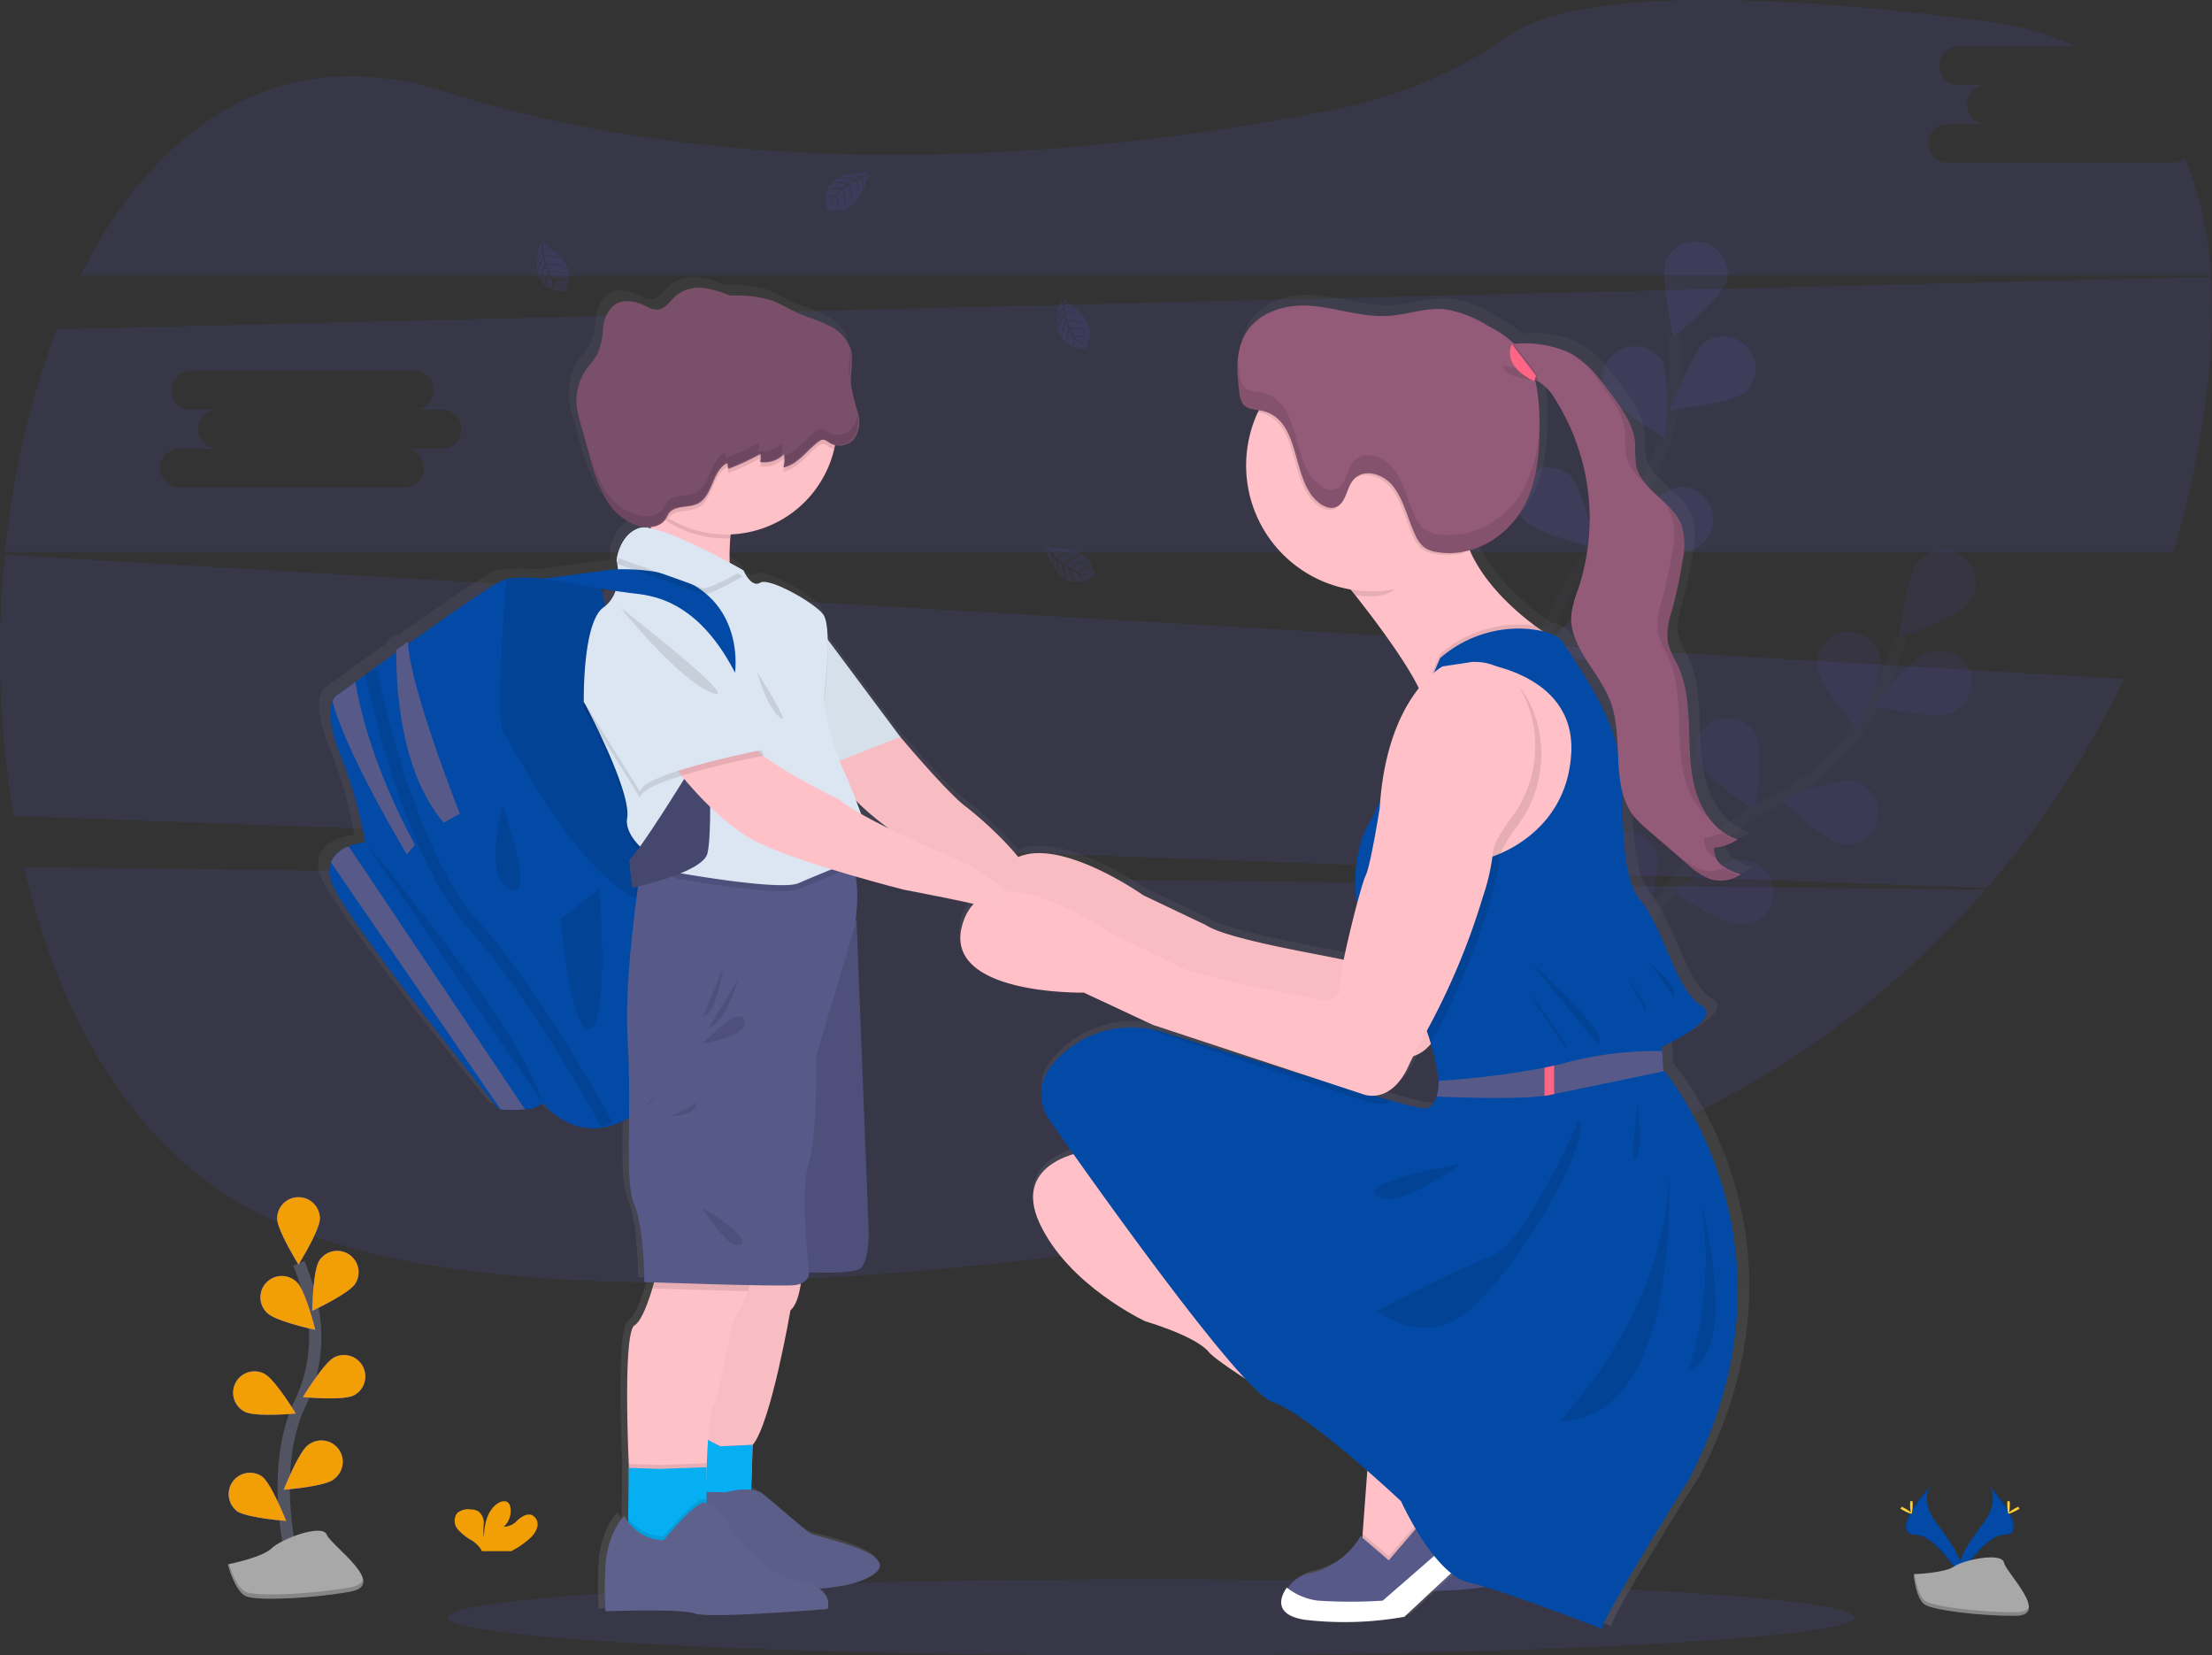 <svg id="Group_1270" data-name="Group 1270" xmlns="http://www.w3.org/2000/svg" xmlns:xlink="http://www.w3.org/1999/xlink" width="361.229" height="270.269" viewBox="0 0 361.229 270.269">
  <rect x="0" y="0" width="361.229" height="270.269" fill="#333333" stroke="none"/>
  <defs>
    <linearGradient id="linear-gradient" x1="0.5" y1="1" x2="0.5" gradientUnits="objectBoundingBox">
      <stop offset="0" stop-color="gray" stop-opacity="0.251"/>
      <stop offset="0.54" stop-color="gray" stop-opacity="0.122"/>
      <stop offset="1" stop-color="gray" stop-opacity="0.102"/>
    </linearGradient>
  </defs>
  <ellipse id="Ellipse_17" data-name="Ellipse 17" cx="114.854" cy="6.216" rx="114.854" ry="6.216" transform="translate(73.059 257.836)" fill="#6c63ff" opacity="0.1"/>
  <path id="Path_1181" data-name="Path 1181" d="M677.588,651.971l-.988,1.449-6.108,9.088-5.186,1.564-3.869-3.786.188-2.5.965-12.976s-23.937-14.082-26.077-16.716-10.372-5.021-10.372-5.021-12.594-5.844-17.286-16.051,7.82-11.771,7.82-11.771l47,44.95Z" transform="translate(-424.617 -412.29)" fill="#ffc1c7"/>
  <path id="Path_1182" data-name="Path 1182" d="M766.334,774.452l-14.9,13.911a55.823,55.823,0,0,1-16.216.494c-4.893-.738-3.951-3.421-2.664-5.268l.023-.033a5.413,5.413,0,0,1,3.174-2.088,12.827,12.827,0,0,0,8.521-6.114l4.609,3.951,7.984-9.3,5.9,2.772Z" transform="translate(-507.602 -529.503)" fill="#575988"/>
  <line id="Line_33" data-name="Line 33" y1="12.95" x2="14.876" transform="translate(240.294 243.437)" fill="#fff"/>
  <path id="Path_1183" data-name="Path 1183" d="M679.787,655.58l-3.507-1.646.329-.5.988-1.449-13.921-11.771-47-44.944s-12.511,1.557-7.82,11.764,17.286,16.051,17.286,16.051,8.231,2.387,10.372,5.021,26.094,16.71,26.094,16.71l-.965,12.976-.046.619-.306-.26a12.828,12.828,0,0,1-8.521,6.114,5.413,5.413,0,0,0-3.174,2.088l-.023.033c-1.317,1.844-2.229,4.527,2.664,5.268a55.834,55.834,0,0,0,16.216-.494l14.9-13.911Z" transform="translate(-424.617 -412.304)" opacity="0.1"/>
  <path id="Path_1184" data-name="Path 1184" d="M63.3,469.55c5.716,24.431,17.816,45.549,36.936,55.793,39.745,21.277,129.371,10.3,196.26-2.3a153.159,153.159,0,0,0,87.1-49.794Z" transform="translate(-59.395 -327.978)" fill="#6c63ff" opacity="0.1"/>
  <path id="Path_1185" data-name="Path 1185" d="M432.894,66.151h-36.7a3.174,3.174,0,0,1,0-6.345h6.345a3.171,3.171,0,0,1,0-6.341h-4.53a3.174,3.174,0,0,1,0-6.345h19.156A50.685,50.685,0,0,0,402.217,43c-52.233-6.707-70.882-2.272-77.461,2.3a73.149,73.149,0,0,1-26.848,11.768c-32.228,6.648-92.5,14.645-147.125-2.562-27.15-8.561-47.327,5.9-59.424,30.055H439.265a56.685,56.685,0,0,0-4.31-19.176A3.164,3.164,0,0,1,432.894,66.151Z" transform="translate(-78.216 -39.575)" fill="#6c63ff" opacity="0.1"/>
  <path id="Path_1186" data-name="Path 1186" d="M52.23,314.67A161.721,161.721,0,0,0,53.653,357.3L375.889,369.08a151.317,151.317,0,0,0,22.389-34.144Zm127.449,30.4h-6.345a3.174,3.174,0,1,1,0,6.345h-36.7a3.174,3.174,0,0,1,0-6.345h6.345a3.171,3.171,0,0,1,0-6.341h-4.531a3.174,3.174,0,0,1,0-6.345h36.7a3.174,3.174,0,0,1,0,6.345h4.531a3.171,3.171,0,1,1,0,6.341Z" transform="translate(-51.44 -224.093)" fill="#6c63ff" opacity="0.1"/>
  <path id="Path_1187" data-name="Path 1187" d="M414.223,176.86l-351.8,8.561A140.3,140.3,0,0,0,54,221.747H408.059a150.512,150.512,0,0,0,5.113-23.157A109.723,109.723,0,0,0,414.223,176.86Zm-288.8,28.033h-6.345a3.174,3.174,0,1,1,0,6.345h-36.7a3.174,3.174,0,0,1,0-6.345H88.72a3.171,3.171,0,1,1,0-6.341H84.189a3.174,3.174,0,0,1,0-6.345h36.7a3.174,3.174,0,0,1,0,6.345h4.531a3.171,3.171,0,0,1,0,6.341Z" transform="translate(-53.157 -131.658)" fill="#6c63ff" opacity="0.1"/>
  <g id="Group_1266" data-name="Group 1266" transform="translate(260.303 89.78)" opacity="0.1">
    <path id="Path_1188" data-name="Path 1188" d="M848.76,413.912s9.285-22.883,26.623-31.371a37.4,37.4,0,0,0,16.98-16.489,62.937,62.937,0,0,0,4.257-10.691" transform="translate(-846.54 -341.165)" fill="none" stroke="#535461" stroke-miterlimit="10" stroke-width="2"/>
    <path id="Path_1189" data-name="Path 1189" d="M1004.472,321.03c-1.808,2.272-11.162,5.6-11.162,5.6s1.126-9.861,2.933-12.133a5.268,5.268,0,1,1,8.232,6.546Z" transform="translate(-943.496 -312.249)" fill="#6c63ff"/>
    <path id="Path_1190" data-name="Path 1190" d="M992.187,372.465c-2.753.925-12.406-1.376-12.406-1.376s6.305-7.665,9.057-8.59a5.268,5.268,0,1,1,3.349,9.966Z" transform="translate(-934.421 -345.689)" fill="#6c63ff"/>
    <path id="Path_1191" data-name="Path 1191" d="M944.2,437.067c-2.842-.593-10.016-7.451-10.016-7.451s9.315-3.434,12.156-2.845a5.268,5.268,0,0,1-2.14,10.3Z" transform="translate(-903.835 -389.018)" fill="#6c63ff"/>
    <path id="Path_1192" data-name="Path 1192" d="M890.922,476.641c-2.9-.1-11.132-5.65-11.132-5.65s8.6-4.959,11.5-4.857a5.268,5.268,0,1,1-.369,10.507Z" transform="translate(-867.353 -415.465)" fill="#6c63ff"/>
    <path id="Path_1193" data-name="Path 1193" d="M952.459,358.464c.369,2.881,6.658,10.559,6.658,10.559s4.142-9.022,3.77-11.9a5.268,5.268,0,0,0-10.428,1.34Z" transform="translate(-916.089 -339.495)" fill="#6c63ff"/>
    <path id="Path_1194" data-name="Path 1194" d="M892.71,402.683c1.215,2.634,9.516,8.083,9.516,8.083s1.248-9.845.033-12.482a5.268,5.268,0,0,0-9.549,4.4Z" transform="translate(-875.785 -368.11)" fill="#6c63ff"/>
    <path id="Path_1195" data-name="Path 1195" d="M842.124,458.321c.754,2.805,8.011,9.575,8.011,9.575s2.9-9.492,2.147-12.3a5.268,5.268,0,0,0-10.158,2.723Z" transform="translate(-842.018 -405.989)" fill="#6c63ff"/>
    <path id="Path_1196" data-name="Path 1196" d="M1004.472,321.03c-1.808,2.272-11.162,5.6-11.162,5.6s1.126-9.861,2.933-12.133a5.268,5.268,0,1,1,8.232,6.546Z" transform="translate(-943.496 -312.249)" opacity="0.25"/>
    <path id="Path_1197" data-name="Path 1197" d="M992.187,372.465c-2.753.925-12.406-1.376-12.406-1.376s6.305-7.665,9.057-8.59a5.268,5.268,0,1,1,3.349,9.966Z" transform="translate(-934.421 -345.689)" opacity="0.25"/>
    <path id="Path_1198" data-name="Path 1198" d="M944.2,437.067c-2.842-.593-10.016-7.451-10.016-7.451s9.315-3.434,12.156-2.845a5.268,5.268,0,0,1-2.14,10.3Z" transform="translate(-903.835 -389.018)" opacity="0.25"/>
    <path id="Path_1199" data-name="Path 1199" d="M890.922,476.641c-2.9-.1-11.132-5.65-11.132-5.65s8.6-4.959,11.5-4.857a5.268,5.268,0,1,1-.369,10.507Z" transform="translate(-867.353 -415.465)" opacity="0.25"/>
    <path id="Path_1200" data-name="Path 1200" d="M952.459,358.464c.369,2.881,6.658,10.559,6.658,10.559s4.142-9.022,3.77-11.9a5.268,5.268,0,0,0-10.428,1.34Z" transform="translate(-916.089 -339.495)" opacity="0.25"/>
    <path id="Path_1201" data-name="Path 1201" d="M892.71,402.683c1.215,2.634,9.516,8.083,9.516,8.083s1.248-9.845.033-12.482a5.268,5.268,0,0,0-9.549,4.4Z" transform="translate(-875.785 -368.11)" opacity="0.25"/>
    <path id="Path_1202" data-name="Path 1202" d="M842.124,458.321c.754,2.805,8.011,9.575,8.011,9.575s2.9-9.492,2.147-12.3a5.268,5.268,0,0,0-10.158,2.723Z" transform="translate(-842.018 -405.989)" opacity="0.25"/>
  </g>
  <g id="Group_1267" data-name="Group 1267" transform="translate(238.259 39.405)" opacity="0.1">
    <path id="Path_1203" data-name="Path 1203" d="M803.86,277.119s1.172-24.668,14.715-38.427a37.415,37.415,0,0,0,10.552-21.184A62.971,62.971,0,0,0,829.588,206" transform="translate(-794.38 -190.608)" fill="none" stroke="#535461" stroke-miterlimit="10" stroke-width="2"/>
    <path id="Path_1204" data-name="Path 1204" d="M887.071,165.92c-.951,2.746-8.676,8.976-8.676,8.976s-2.206-9.677-1.258-12.42a5.268,5.268,0,0,1,9.933,3.444Z" transform="translate(-843.372 -159.253)" fill="#6c63ff"/>
    <path id="Path_1205" data-name="Path 1205" d="M891.943,215.547c-2.305,1.785-12.163,2.818-12.163,2.818s3.408-9.325,5.7-11.109a5.268,5.268,0,0,1,6.467,8.291Z" transform="translate(-845.303 -190.838)" fill="#6c63ff"/>
    <path id="Path_1206" data-name="Path 1206" d="M863.992,291.526c-2.878.385-11.922-3.707-11.922-3.707s7.649-6.328,10.537-6.714a5.268,5.268,0,0,1,1.4,10.421Z" transform="translate(-826.717 -240.976)" fill="#6c63ff"/>
    <path id="Path_1207" data-name="Path 1207" d="M828.173,346.123c-2.769.869-12.373-1.646-12.373-1.646s6.467-7.527,9.239-8.393a5.268,5.268,0,1,1,3.134,10.032Z" transform="translate(-802.389 -277.619)" fill="#6c63ff"/>
    <path id="Path_1208" data-name="Path 1208" d="M846.7,218.566c1.317,2.595,9.785,7.754,9.785,7.754s.912-9.878-.392-12.476a5.268,5.268,0,0,0-9.394,4.722Z" transform="translate(-822.835 -194.126)" fill="#6c63ff"/>
    <path id="Path_1209" data-name="Path 1209" d="M804.978,280.077c2.021,2.084,11.656,4.471,11.656,4.471s-2.084-9.706-4.106-11.791a5.268,5.268,0,0,0-7.55,7.319Z" transform="translate(-794.283 -234.466)" fill="#6c63ff"/>
    <path id="Path_1210" data-name="Path 1210" d="M775.786,349.439c1.646,2.4,10.734,6.378,10.734,6.378s-.418-9.917-2.055-12.314a5.268,5.268,0,0,0-8.679,5.927Z" transform="translate(-775.068 -281.498)" fill="#6c63ff"/>
  </g>
  <path id="Path_1211" data-name="Path 1211" d="M468.218,125.049s-7.846-.471-6.914,5.028a1.34,1.34,0,0,0,.7,1.413s0-.408.8-.27a3.5,3.5,0,0,0,.853.043,1.782,1.782,0,0,0,1.044-.431h0s2.206-.912,3.062-4.517c0,0,.635-.787.609-.988l-1.317.566a2.377,2.377,0,0,1,.1,1.748s-.043-1.715-.3-1.676c-.053,0-.688.329-.688.329a3.908,3.908,0,0,1,.191,2.874s.224-2.051-.435-2.753l-.932.543a4.121,4.121,0,0,1,.293,3.121s.158-2.15-.487-2.99l-.846.659a4,4,0,0,1,.329,2.858s-.066-2.506-.517-2.693a5.151,5.151,0,0,0-.85.919s.583,1.231.221,1.88c0,0-.221-1.669-.4-1.676a5.531,5.531,0,0,0-.813,1.864,4.024,4.024,0,0,1,.635-1.975,2.229,2.229,0,0,0-1.129.583s.115-.78,1.317-.849a5.12,5.12,0,0,1,.77-.889,4.767,4.767,0,0,0-1.906.221,2.141,2.141,0,0,1,2.124-.4l.836-.678a6.949,6.949,0,0,0-2.229.02,2.683,2.683,0,0,1,2.453-.175l.909-.543a8.149,8.149,0,0,0-2.13-.184,3.281,3.281,0,0,1,2.4.036l.658-.29s-.988-.191-1.264-.224-.3-.109-.3-.109a3.385,3.385,0,0,1,1.834.2A7.674,7.674,0,0,0,468.218,125.049Z" transform="translate(-326.302 -96.9)" fill="#6c63ff" opacity="0.1"/>
  <path id="Path_1212" data-name="Path 1212" d="M418.558,206.213s-2.68,7.392,2.855,8.067a1.343,1.343,0,0,0,1.554-.27s-.388-.128-.03-.846a3.531,3.531,0,0,0,.27-.807,1.781,1.781,0,0,0-.115-1.123h0s-.247-2.374-3.461-4.218c0,0-.576-.833-.777-.866l.168,1.429a2.383,2.383,0,0,1,1.706.4s-1.646-.445-1.692-.191c0,.053.122.754.122.754a3.926,3.926,0,0,1,2.812.632s-1.9-.794-2.762-.365l.257,1.05a4.108,4.108,0,0,1,3.075.606s-2.018-.764-3.006-.382l.392.988a4.085,4.085,0,0,1,2.835.491s-2.42-.659-2.73-.267a5.081,5.081,0,0,0,.642,1.077s1.343-.211,1.864.329c0,0-1.663-.26-1.722-.086a5.643,5.643,0,0,0,1.554,1.317,4.006,4.006,0,0,1-1.706-1.166A2.219,2.219,0,0,0,420.9,214s-.715-.329-.441-1.495a5.3,5.3,0,0,1-.635-.988,4.853,4.853,0,0,0-.329,1.893,2.145,2.145,0,0,1,.217-2.153l-.415-.988a6.666,6.666,0,0,0-.612,2.14,2.708,2.708,0,0,1,.527-2.4l-.263-1.024a8.3,8.3,0,0,0-.78,1.975,3.266,3.266,0,0,1,.718-2.285l-.1-.708s-.461.882-.573,1.149-.191.257-.191.257a3.408,3.408,0,0,1,.718-1.7A7.975,7.975,0,0,0,418.558,206.213Z" transform="translate(-297.247 -151.304)" fill="#6c63ff" opacity="0.1"/>
  <path id="Path_1213" data-name="Path 1213" d="M576.6,187.3s-2.683,7.389,2.855,8.064a1.34,1.34,0,0,0,1.551-.267s-.385-.128-.03-.849a3.543,3.543,0,0,0,.283-.807,1.746,1.746,0,0,0-.119-1.119h0s-.247-2.374-3.46-4.221c0,0-.573-.833-.774-.866l.165,1.432a2.371,2.371,0,0,1,1.706.4s-1.646-.444-1.689-.188c0,.049.122.754.122.754a3.9,3.9,0,0,1,2.809.632s-1.9-.8-2.762-.365l.257,1.047a4.116,4.116,0,0,1,3.078.606s-2.018-.764-3.006-.379l.392.988a4.085,4.085,0,0,1,2.835.491s-2.42-.658-2.73-.27a5.194,5.194,0,0,0,.639,1.077s1.347-.211,1.867.329c0,0-1.666-.26-1.722-.089a5.638,5.638,0,0,0,1.554,1.317,4.03,4.03,0,0,1-1.709-1.169,2.211,2.211,0,0,0,.24,1.248s-.718-.329-.445-1.5a5.2,5.2,0,0,1-.632-.988,4.769,4.769,0,0,0-.329,1.893,2.142,2.142,0,0,1,.221-2.153l-.418-.988a6.6,6.6,0,0,0-.609,2.143,2.714,2.714,0,0,1,.527-2.4L577,190.075a8.216,8.216,0,0,0-.78,1.976,3.253,3.253,0,0,1,.714-2.285l-.1-.7s-.461.882-.57,1.146-.191.26-.191.26a3.371,3.371,0,0,1,.718-1.7A8.337,8.337,0,0,0,576.6,187.3Z" transform="translate(-403.249 -138.614)" fill="#6c63ff" opacity="0.1"/>
  <path id="Path_1214" data-name="Path 1214" d="M318.366,159.183s-2.683,7.392,2.855,8.064a1.333,1.333,0,0,0,1.551-.267s-.385-.128-.029-.846a3.716,3.716,0,0,0,.283-.807,1.782,1.782,0,0,0-.119-1.123h0s-.247-2.374-3.461-4.221c0,0-.573-.83-.774-.863l.165,1.429a2.383,2.383,0,0,1,1.706.4s-1.646-.448-1.689-.191c0,.053.122.754.122.754a3.916,3.916,0,0,1,2.809.632s-1.9-.8-2.763-.365l.257,1.05a4.108,4.108,0,0,1,3.075.606s-2.015-.764-3-.382l.392.988a4.085,4.085,0,0,1,2.835.491s-2.423-.659-2.73-.27a5.193,5.193,0,0,0,.639,1.08s1.347-.214,1.864.329c0,0-1.663-.26-1.722-.086a5.733,5.733,0,0,0,1.557,1.317,4,4,0,0,1-1.709-1.169,2.213,2.213,0,0,0,.24,1.248s-.718-.329-.445-1.495a5.142,5.142,0,0,1-.632-.988,4.79,4.79,0,0,0-.329,1.893,2.145,2.145,0,0,1,.217-2.153l-.415-.988a6.694,6.694,0,0,0-.612,2.143,2.708,2.708,0,0,1,.527-2.4l-.26-1.027a8.207,8.207,0,0,0-.78,1.975,3.253,3.253,0,0,1,.715-2.285l-.1-.7s-.461.882-.57,1.149-.191.257-.191.257a3.386,3.386,0,0,1,.715-1.7A7.37,7.37,0,0,0,318.366,159.183Z" transform="translate(-230.043 -119.759)" fill="#6c63ff" opacity="0.1"/>
  <path id="Path_1215" data-name="Path 1215" d="M570.05,311.084s2.071,7.573,6.983,4.939a1.34,1.34,0,0,0,1.113-1.113s-.388.115-.513-.678a3.554,3.554,0,0,0-.234-.82,1.788,1.788,0,0,0-.741-.849h0s-1.571-1.794-5.268-1.452c0,0-.948-.349-1.133-.26l.962,1.073a2.392,2.392,0,0,1,1.623-.658s-1.61.589-1.488.816c.023.046.533.546.533.546a3.892,3.892,0,0,1,2.661-1.1s-2.012.448-2.47,1.294l.816.711a4.113,4.113,0,0,1,2.861-1.281s-2.088.54-2.674,1.422l.9.589a3.993,3.993,0,0,1,2.6-1.235s-2.347.869-2.384,1.353a5.194,5.194,0,0,0,1.146.514s.988-.948,1.706-.813c0,0-1.508.744-1.455.922a5.846,5.846,0,0,0,2.025.171,4,4,0,0,1-2.068.03,2.222,2.222,0,0,0,.912.882s-.777.142-1.225-.968a5.129,5.129,0,0,1-1.09-.444,4.8,4.8,0,0,0,.823,1.735,2.138,2.138,0,0,1-1.064-1.883l-.905-.563a6.842,6.842,0,0,0,.734,2.1,2.709,2.709,0,0,1-.955-2.265l-.807-.685a8.322,8.322,0,0,0,.511,2.074,3.286,3.286,0,0,1-.731-2.282l-.487-.52s.132.988.2,1.268,0,.329,0,.329a3.39,3.39,0,0,1-.4-1.8A8.137,8.137,0,0,0,570.05,311.084Z" transform="translate(-399.294 -221.522)" fill="#6c63ff" opacity="0.1"/>
  <path id="Path_1216" data-name="Path 1216" d="M425.722,263.983a18.021,18.021,0,0,0,2.367,2.279l6.414,5.466a11.27,11.27,0,0,0,3.754,2.433,5.874,5.874,0,0,0,5.123-.787l-.109-.036.109-.072a9.671,9.671,0,0,1-3.085-1.413,3.468,3.468,0,0,1-1.357-2.3h0v-.135a2.4,2.4,0,0,1,.036-.372,8.163,8.163,0,0,0,3.862-1.36l-.112-.04.112-.069c-3.418-1.1-5.785-4.3-6.858-7.7s-1.077-7.01-1.192-10.563-.379-7.2-1.913-10.418a17.093,17.093,0,0,1-1.6-3.655,5.674,5.674,0,0,1-.109-1.175,15.7,15.7,0,0,1,.731-3.78,78.791,78.791,0,0,0,1.8-8.4,19.7,19.7,0,0,0,.293-3.046,7.824,7.824,0,0,0-.471-2.927c-1.508-3.918-6.75-5.765-7.55-9.878a8.641,8.641,0,0,1-.119-1.676v-.922c0-.306,0-.659-.026-.961-.227-2.894-2.018-5.406-3.747-7.754-2.081-2.825-4.28-5.762-7.477-7.267a17.784,17.784,0,0,0-8.762-1.3,22.789,22.789,0,0,0-4.34-2.947,19.569,19.569,0,0,0-7.115-2.772c-3.177-.349-6.319.869-9.506,1.073-4.333.28-8.587-1.317-12.92-1.646s-9.321,1.129-11.257,5.492a10.474,10.474,0,0,0-.816,3.335h0c-.02.221-.033.438-.043.659v.023a20.688,20.688,0,0,0,.076,2.67v.1a4.878,4.878,0,0,0,.053.533.5.5,0,0,0,.016.155,4.213,4.213,0,0,0,.056.494l.02.155c.026.207.056.415.082.622a6.609,6.609,0,0,0,.273,1.258,2.358,2.358,0,0,0,.349.659,2.784,2.784,0,0,0,1.91.889l.576.082c-.059.119-.122.237-.178.359a20.472,20.472,0,0,0-1.976,8.814,20.834,20.834,0,0,0,17.688,20.506l.6.751c3.694,4.629,8.33,10.809,10.536,15.258-2.548,3.164-5.532,8.775-6.381,18.185l-1.261,2.943c-2.644,3.8-3.326,9.288-2.644,14.392-.744,2.759-1.594,6.226-2.183,9.094-4.382-.971-19.34-3.375-22.877-5.709L344.214,276.7s-13.5-9.43-20.763-6.282a58.269,58.269,0,0,0-8.768-8.334c-3.1-2.321-10.793-11.389-10.793-11.389L291.83,234.683c-.033-1.854-.231-3.437-.738-4.119-1.422-1.9-8.952-6.128-10.457-5.215s-2.763-1.976-2.763-1.976l-.115-.063c-.283-.165-1.087-.619-2.2-1.218a29.253,29.253,0,0,1,.1-4.007c.023-.224.053-.448.086-.659a18.356,18.356,0,0,0,17.174-14.007c.053-.207.089-.421.132-.632a3.237,3.237,0,0,0,3.039-.882,4.859,4.859,0,0,0,.764-4.376,40.97,40.97,0,0,1-1.152-4.475c-.207-2.091.53-4.28-.148-6.256a6.953,6.953,0,0,0-3.671-3.711c-1.6-.8-3.352-1.268-4.988-2-1.561-.691-3.013-1.62-4.633-2.167a19.132,19.132,0,0,0-6.585-.682,16.635,16.635,0,0,0-4.313-1.268,6.143,6.143,0,0,0-4.712,1.228c-.988.876-1.791,2.282-3.131,2.328a4.044,4.044,0,0,1-1.837-.583c-1.663-.8-3.767-1.248-5.268-.191a5.437,5.437,0,0,0-1.854,3.839,12.48,12.48,0,0,1-.942,4.257,18.489,18.489,0,0,1-1.63,2.17,9.324,9.324,0,0,0-1.821,6.407v.066c-.079-.329-.155-.636-.211-.958a5.383,5.383,0,0,0,.033.728,18.737,18.737,0,0,0,.734,3.329l1.363,4.774a28.054,28.054,0,0,0,2.716,7.04,11.591,11.591,0,0,0,1.847,2.321,8.53,8.53,0,0,0,4.139,2.4,5.3,5.3,0,0,0,1.692.1,1.087,1.087,0,0,1-.03.2c-.122-.023-.247-.049-.362-.066a3.517,3.517,0,0,0-1.617.043c-2.6.925-3.391,3.74-3.622,4.847-.053.283-.069.454-.069.454s.043.165.092.444l-.023.1c-.053.28-.069.454-.069.454s.043.165.092.451l-.678.016-11.343,1.482a25.956,25.956,0,0,0-6.378.1,2.631,2.631,0,0,0-.329.1c-1.646.57-9.19,5.775-15.959,10.566a2.48,2.48,0,0,0-.02-.385l-1.926,1.37v.4c-.481.329-.958.678-1.419,1.011-2.071,1.482-3.951,2.818-5.35,3.842-1.705,1.225-2.762,2-2.762,2a2,2,0,0,0-1.04,1.169c-.533,1.235-.718,3.717,1.208,8.6A67.388,67.388,0,0,1,215.054,268a10.474,10.474,0,0,0-2.716.659,4.916,4.916,0,0,0-2.947,2.634,4.534,4.534,0,0,0-.023,2.93c1.587,5.63,27.858,37.6,27.858,37.6l.329.03a23.1,23.1,0,0,0,4.05,0,4.611,4.611,0,0,0,2.9-1.041s5.825,7.478,14.379,2.384c-.059,6.783-.23,11.758.846,14.263,1.676,3.892,1.676,12.752,1.676,12.752l1.594.056c-.086.329-.181.659-.283.988-.734,2.427-1.818,5.36-2.963,6.061-1.929,1.185-1.014,21.56-.935,23.318h0v.105l-.112,8.231v.658a7.973,7.973,0,0,1-.642-1.014s-3.1,2.963-3.158,9.219a60.041,60.041,0,0,0,.056,6.467s12.512-.484,14.859.379,21.981-.751,21.981-.751a2.886,2.886,0,0,0-1.366-3.342c3.339-.24,6.98-.879,9.114-2.427,4.692-3.388-9.466-6.029-10.454-6.565s-5.88-4.853-7.9-6.47a4.109,4.109,0,0,0-2.087-.777l.254-7.379c3.013-3.395,6.276-22.113,6.276-22.113,1.067-.889,1.531-3.052,1.722-4.372a2.005,2.005,0,0,0,1.373-1.841h0c3.447.115,7.784.089,8.617-.737,1.422-1.409,1.254-6.213,1.254-6.213l-2.009-50.85-.132-.194a25.351,25.351,0,0,0,.02-7.02c4.511,1.287,8.021,2.163,8.021,2.163s6.789,1.251,11.554,2.3a7.789,7.789,0,0,0-1.725,2.9c-4.28,12.182,20,11.679,20,11.679l11.462,5.3,26.979,8.818c-8.669-2.558-18.573-5.568-25.313-7.632a17.717,17.717,0,0,0-2.022-.491,17.191,17.191,0,0,0-16.545,6.1c-.046.063-.089.118-.138.178a7.244,7.244,0,0,0-.171,8.6c1.031,1.459,2.41,3.4,4.027,5.653-3.421,1.034-9.081,3.915-5.64,11.323,4.768,10.27,17.566,16.134,17.566,16.134s8.366,2.4,10.536,5.054a38.909,38.909,0,0,0,6.042,4.382c1.976,2.091,3.523,3.457,4.442,3.76,3.668,1.208,10.81,7.007,15.834,11.356l-.754,10.391-.049.626-.31-.263s-2.222,4.61-8.663,6.154a5.515,5.515,0,0,0-3.223,2.1l-.023.03-.191.277-.145-.109c-1.317,1.854-1.929,4.554,3.042,5.3a57.167,57.167,0,0,0,16.463-.5l7.757-7.171a7.618,7.618,0,0,0,2.963,1.538c5.8,1.317,22.083,7.619,22.083,7.619,0-1.768,14.392-24.513,14.392-24.513,19.426-36.771-1.7-64.251-4.034-67.112l-.207-.25-.181-3.056-.04-.7s10.484-4.636,6.467-6.842S430.48,281.914,426.7,277.5c-2.963-3.444-2.792-11.438-3.1-18.251a10.968,10.968,0,0,0,2.13,4.61c.023.03.05.053.073.082l-.28-.244A3.416,3.416,0,0,0,425.722,263.983Zm-129.177-2.825a46.371,46.371,0,0,0,5.268,4.488c-1.87-.912-3.326-1.682-4.448-2.3C297.1,262.61,296.825,261.879,296.545,261.158ZM256.609,226.7a5.443,5.443,0,0,1-1.7,2.473l-.659-2.841C255.118,226.471,255.921,226.6,256.609,226.7Zm131.6,78.07c.26-.56.53-1.11.8-1.646a6.174,6.174,0,0,0,2.927-2.035,41.8,41.8,0,0,1,1.271,6.078v.148a9.275,9.275,0,0,1-.372,2.446c-.3.961-.856,1.867-1.86,1.976a36.725,36.725,0,0,1-5.555-1.294c-.892-.244-1.873-.517-2.92-.813C384.143,309.523,386.429,308.6,388.206,304.772ZM413.971,235.3a5.43,5.43,0,0,0-3.47-1.992c-.286-.191-.731-.494-1.3-.905-2.766-2.025-8.287-6.585-10.819-12.41a13.949,13.949,0,0,0,2.061-.754,14.908,14.908,0,0,0,2.911-1.762c.3-.237.6-.484.882-.741a15.365,15.365,0,0,0,1.976-2.157c.234-.329.461-.642.658-.988a15.172,15.172,0,0,0,.876-1.574,19.612,19.612,0,0,0,1.38-3.951c.128-.547.24-1.1.329-1.663s.175-1.123.237-1.689a47.687,47.687,0,0,0,.234-6.016c0-.1,0-.194,0-.29V198.3h0a29.435,29.435,0,0,0-.659-6.055c.148.056.3.112.438.178a4.434,4.434,0,0,1,.678.412c-.053-.076-.112-.151-.168-.227a8.553,8.553,0,0,1,2.3,2.545,36.34,36.34,0,0,1,3.9,31.079,18.565,18.565,0,0,0-1.185,4.3c-.464,5.3,4.61,9.351,6.5,14.336a25.988,25.988,0,0,1,1.218,8.008c-1.422-6.937-6.621-13.766-8.969-17.569Z" transform="translate(-157.213 -131.703)" fill="url(#linear-gradient)"/>
  <path id="Path_1217" data-name="Path 1217" d="M406.575,665.224s-.247,4.116-1.811,5.433c0,0-3.21,18.6-6.173,21.978l-.494,1.893-12.347-1.4,2.469-16.463,2.3-15.146Z" transform="translate(-275.676 -456.74)" fill="#ffc1c8"/>
  <path id="Path_1218" data-name="Path 1218" d="M406.575,665.224s-.247,4.116-1.811,5.433c0,0-3.21,18.6-6.173,21.978l-.494,1.893-12.347-1.4,2.469-16.463,2.3-15.146Z" transform="translate(-275.676 -456.74)" opacity="0.03"/>
  <path id="Path_1219" data-name="Path 1219" d="M344.161,713.219l5.321-.234-.283,8.376-4.073,2.73-7.336-1.607,2.677-11.195Z" transform="translate(-226.567 -477.095)" fill="#ff748f"/>
  <path id="Path_1220" data-name="Path 1220" d="M344.161,713.219l5.321-.234-.283,8.376-4.073,2.73-7.336-1.607,2.677-11.195Z" transform="translate(-226.567 -477.095)" fill="#06aff2"/>
  <path id="Path_1221" data-name="Path 1221" d="M400.921,778.581s4.178-1.232,6.16.375,6.8,5.89,7.767,6.427,14.876,3.161,10.283,6.532-16.387,2.41-16.387,2.41-7.715-2.252-7.928-2.357-4.939-2.41-5.087-2.572,1.337-10.865,1.337-10.865Z" transform="translate(-282.363 -534.956)" fill="#5d618c"/>
  <path id="Path_1222" data-name="Path 1222" d="M400.921,778.581s4.178-1.232,6.16.375,6.8,5.89,7.767,6.427,14.876,3.161,10.283,6.532-16.387,2.41-16.387,2.41-7.715-2.252-7.928-2.357-4.939-2.41-5.087-2.572,1.337-10.865,1.337-10.865Z" transform="translate(-282.363 -534.956)" opacity="0.03"/>
  <path id="Path_1223" data-name="Path 1223" d="M267.472,364.039l-.247,15.3-.56,32.646-.329.286c-9.8,8.478-16.71-.494-16.71-.494a4.491,4.491,0,0,1-2.858,1.034,22.334,22.334,0,0,1-3.984,0l-.329-.03s-25.853-31.8-27.417-37.394a4.564,4.564,0,0,1,.023-2.911,4.875,4.875,0,0,1,2.9-2.6,10.233,10.233,0,0,1,2.673-.658,67.649,67.649,0,0,0-4.116-14.487c-1.9-4.857-1.712-7.323-1.189-8.561a1.982,1.982,0,0,1,1.024-1.162s1.04-.767,2.716-1.975c1.393-1.017,3.227-2.348,5.268-3.819l1.893-1.357c6.984-5.011,15.4-10.912,17.121-11.524a2.525,2.525,0,0,1,.329-.1c3.533-.853,15.389.919,15.389.919Z" transform="translate(-161.02 -231.696)" fill="#034aa6"/>
  <path id="Path_1224" data-name="Path 1224" d="M324.218,364.052l-.247,15.3c-11.712-3.454-22.6-26.341-24.036-28.145-1.228-1.567.033-19.021.5-24.954,3.533-.853,15.389.919,15.389.919Z" transform="translate(-217.767 -231.709)" fill="none"/>
  <path id="Path_1225" data-name="Path 1225" d="M324.218,364.052l-.247,15.3c-11.712-3.454-22.6-26.341-24.036-28.145-1.228-1.567.033-19.021.5-24.954,3.533-.853,15.389.919,15.389.919Z" transform="translate(-217.767 -231.709)" opacity="0.1"/>
  <path id="Path_1226" data-name="Path 1226" d="M622.522,349.479s-9.137,4.692-10.289,23.13c0,0-1.482,9.384-2.3,11.03s-4.775,17.2-4.281,19.1c0,0-.823,1.893-3.869,1.07s-19.508-3.375-23.213-5.844l-10.207-4.856s-19.92-14.076-24.118-1.975,19.673,11.613,19.673,11.613l11.277,5.268,34.16,11.27s4.527,2.058,7.573-4.527a77.28,77.28,0,0,1,6.914-11.853s6.914-19.426,6.832-22.719,7.408-11.112,7.408-11.112,1.482-20.743-10.7-20.332Z" transform="translate(-381.651 -246.94)" fill="#ffc1c7"/>
  <path id="Path_1227" data-name="Path 1227" d="M622.522,349.479s-9.137,4.692-10.289,23.13c0,0-1.482,9.384-2.3,11.03s-4.775,17.2-4.281,19.1c0,0-.823,1.893-3.869,1.07s-19.508-3.375-23.213-5.844l-10.207-4.856s-19.92-14.076-24.118-1.975,19.673,11.613,19.673,11.613l11.277,5.268,34.16,11.27s4.527,2.058,7.573-4.527a77.28,77.28,0,0,1,6.914-11.853s6.914-19.426,6.832-22.719,7.408-11.112,7.408-11.112,1.482-20.743-10.7-20.332Z" transform="translate(-381.651 -246.94)" opacity="0.03"/>
  <path id="Path_1228" data-name="Path 1228" d="M473.067,399.64a15.891,15.891,0,0,0,2.8,1.765s7.573,9.012,10.618,11.317,13.006,11.112,10.991,14.448-4.28,2.591-4.28,2.591l-17.823-12.347s-6.256-4.485-7.53-6.625A49.507,49.507,0,0,1,465,404.167Z" transform="translate(-328.833 -281.086)" fill="#ffc1c8"/>
  <path id="Path_1229" data-name="Path 1229" d="M473.067,399.64a15.891,15.891,0,0,0,2.8,1.765s7.573,9.012,10.618,11.317,13.006,11.112,10.991,14.448-4.28,2.591-4.28,2.591l-17.823-12.347s-6.256-4.485-7.53-6.625A49.507,49.507,0,0,1,465,404.167Z" transform="translate(-328.833 -281.086)" opacity="0.03"/>
  <path id="Path_1230" data-name="Path 1230" d="M400.55,313.32l12.8,17.161-11.524,4.488L397.05,320.6Z" transform="translate(-266.316 -210.159)" fill="#dce6f2"/>
  <path id="Path_1231" data-name="Path 1231" d="M400.55,313.32l12.8,17.161-11.524,4.488L397.05,320.6Z" transform="translate(-266.316 -210.159)" opacity="0.03"/>
  <path id="Path_1232" data-name="Path 1232" d="M449.3,485.77l2.3,3.375,1.976,50.541s.165,4.774-1.235,6.173-12.841.494-12.841.494.412-51.528.576-52.516S449.3,485.77,449.3,485.77Z" transform="translate(-311.729 -338.857)" fill="#575988"/>
  <path id="Path_1233" data-name="Path 1233" d="M449.3,485.77l2.3,3.375,1.976,50.541s.165,4.774-1.235,6.173-12.841.494-12.841.494.412-51.528.576-52.516S449.3,485.77,449.3,485.77Z" transform="translate(-311.729 -338.857)" opacity="0.1"/>
  <path id="Path_1234" data-name="Path 1234" d="M382.231,671.413a41.741,41.741,0,0,1-2.634,5.347s-2.14,12.212-3.052,13.338c-.658.823-.961,6.967-1.07,10.17-.04,1.159-.056,1.933-.056,1.933l-12.584,6-.056-7.929v-.105h0c-.079-1.748-.988-22,.919-23.176,1.119-.695,2.186-3.622,2.907-6.022.55-1.853.9-3.4.9-3.4s13.98-.909,15.146.589C383.074,668.686,382.778,669.984,382.231,671.413Z" transform="translate(-260.077 -460.611)" fill="#ffc1c8"/>
  <path id="Path_1235" data-name="Path 1235" d="M390.566,671.379c-5.67-.119-12.775-.359-15.646-.461.55-1.854.9-3.4.9-3.4s13.98-.909,15.146.589C391.409,668.653,391.113,669.95,390.566,671.379Z" transform="translate(-268.412 -460.578)" opacity="0.1"/>
  <path id="Path_1236" data-name="Path 1236" d="M365.686,451.48s-3.869,20.579-3.128,33.831-.576,23.041,1.07,26.917,1.646,12.676,1.646,12.676,22.389.823,24.694.494,2.223-2.058,2.223-2.058-1.564-13.671-.082-17.951,1.235-17.368,1.235-17.368l6.256-21.072s1.893-9.466-2.058-13.335S365.686,451.48,365.686,451.48Z" transform="translate(-260.057 -315.597)" fill="#575988"/>
  <path id="Path_1237" data-name="Path 1237" d="M633.587,666.971l-.988,1.449-6.108,9.087-5.186,1.564-3.869-3.786.188-2.5.965-12.976s-23.937-14.082-26.077-16.716-10.372-5.021-10.372-5.021-12.594-5.844-17.286-16.051,7.82-11.771,7.82-11.771l47,44.95Z" transform="translate(-395.104 -422.352)" fill="#ffc1c7"/>
  <path id="Path_1238" data-name="Path 1238" d="M690.462,744.724l-6.108,9.087-5.186,1.564-3.869-3.786.188-2.5,4.257,3.652,7.984-9.3Z" transform="translate(-452.95 -498.659)" opacity="0.1"/>
  <path id="Path_1239" data-name="Path 1239" d="M722.335,789.452l-14.9,13.911a55.826,55.826,0,0,1-16.216.494c-4.893-.738-3.951-3.421-2.664-5.268l.023-.033a5.413,5.413,0,0,1,3.174-2.088,12.827,12.827,0,0,0,8.521-6.114l4.609,3.951,7.985-9.3,5.9,2.772Z" transform="translate(-478.089 -539.564)" fill="#575988"/>
  <path id="Path_1240" data-name="Path 1240" d="M721.91,795.6l-14.9,13.917a55.838,55.838,0,0,1-16.216.494c-4.893-.738-4.28-3.421-2.993-5.268a10.206,10.206,0,0,0,5.133,2.137,81.942,81.942,0,0,0,10.536,0l14.876-12.95Z" transform="translate(-477.664 -545.554)" fill="#fff"/>
  <path id="Path_1241" data-name="Path 1241" d="M385.865,284.357c-1.212.606-1.768,2.476-1.992,4.61a39.387,39.387,0,0,0,.234,8.027s-16.463-4.5-14.7-5.38c1.011-.5,1.548-4.172,1.821-7.191.2-2.232.263-4.112.263-4.112S389.158,282.71,385.865,284.357Z" transform="translate(-264.623 -201.046)" fill="#ffc1c8"/>
  <path id="Path_1242" data-name="Path 1242" d="M743.875,302.025S723.9,320.9,724.557,315.416a6.674,6.674,0,0,0-.691-3.069c-1.847-4.451-6.954-11.363-10.948-16.417-2.931-3.707-5.268-6.417-5.268-6.417s24.809-20.852,22.834-9a14.218,14.218,0,0,0,1.083,7.961c2.473,5.821,7.951,10.4,10.688,12.423C743.243,301.627,743.875,302.025,743.875,302.025Z" transform="translate(-491.589 -198.739)" fill="#ffc1c7"/>
  <path id="Path_1243" data-name="Path 1243" d="M727.755,284.134c-.359.444-1.689,2.005-2.084,2.417-3.753,3.908-4.254,9.548-10.1,9.548a20.546,20.546,0,0,1-2.634-.168c-2.93-3.707-5.268-6.417-5.268-6.417s24.8-20.852,22.827-9C730.03,283.327,726.711,281.671,727.755,284.134Z" transform="translate(-491.602 -198.739)" opacity="0.1"/>
  <path id="Path_1244" data-name="Path 1244" d="M710.259,228.571a20.552,20.552,0,1,1-6.02-14.612A20.635,20.635,0,0,1,710.259,228.571Z" transform="translate(-465.658 -152.504)" fill="#ffc1c7"/>
  <path id="Path_1245" data-name="Path 1245" d="M776.909,350.567s-19.975,18.876-19.317,13.391a6.674,6.674,0,0,0-.691-3.069l2.887-6.809a19.535,19.535,0,0,1,12.778-4.84,18.588,18.588,0,0,1,2.558.174l.165.026C776.277,350.169,776.909,350.567,776.909,350.567Z" transform="translate(-524.623 -247.281)" opacity="0.1"/>
  <path id="Path_1246" data-name="Path 1246" d="M673.585,490.2s-14.158,22.607-14.158,24.365c0,0-16.025-6.256-21.731-7.573s-11.086-13.279-11.086-13.279-15.146-14.27-21.073-16.246c-5.028-1.676-29.188-35.757-36.386-46.04a7.243,7.243,0,0,1,.171-8.544l.135-.175a16.822,16.822,0,0,1,16.278-6.065,17.007,17.007,0,0,1,1.976.487c10.365,3.2,28.316,8.709,37.37,11.195a38.034,38.034,0,0,0,5.466,1.287c.988-.1,1.531-.988,1.831-1.959a9.328,9.328,0,0,0,.366-2.43v-.148a41.739,41.739,0,0,0-1.3-6.19c-1.057-3.622-2.888-7.873-5.927-9.9-2.522-1.682-4.527-5.393-5.578-9.706-1.413-5.824-1.087-12.755,2.064-17.293l3.046-7.184,5.093-12.018,2.838-6.7a19.535,19.535,0,0,1,12.778-4.84,18.62,18.62,0,0,1,2.558.174c2.183.3,4.07.958,4.857,2.249,2.413,3.951,7.9,11.195,9,18.438s-.217,19.1,3.513,23.489,5.927,14.925,9.878,17.121-6.365,6.8-6.365,6.8l.04.695.178,3.039s.073.082.2.247C671.915,426.34,692.681,453.652,673.585,490.2Z" transform="translate(-397.813 -248.622)" fill="#034aa6"/>
  <path id="Path_1247" data-name="Path 1247" d="M801.165,564.016c-4.326.906-13.789,2.878-18.01,3.744l-.741.151c-.247.05-.524.1-.823.138-4.241.583-13.44.3-17.651.125a9.316,9.316,0,0,0,.365-2.43V565.6a139.1,139.1,0,0,0,17.3-2.15c.53-.109,1.054-.224,1.564-.33.738-.171,1.455-.352,2.14-.543a57.587,57.587,0,0,1,15.475-1.83l.178,3.039S801.018,563.852,801.165,564.016Z" transform="translate(-529.345 -389.144)" fill="#575988"/>
  <path id="Path_1248" data-name="Path 1248" d="M819.064,567.92v4.656l-.741.151c-.247.049-.524.1-.823.138v-4.59C818.03,568.154,818.554,568.039,819.064,567.92Z" transform="translate(-565.27 -393.959)" fill="#ff6584"/>
  <path id="Path_1249" data-name="Path 1249" d="M767.593,595s-8.807,20.167-14.158,22.142-18.685,8.972-18.685,8.972,7.655,6.75,15.64-.659S769.9,598.293,767.593,595Z" transform="translate(-509.766 -412.123)" opacity="0.1"/>
  <path id="Path_1250" data-name="Path 1250" d="M862.185,586.77s.823,7.655-.329,9.055S862.185,586.77,862.185,586.77Z" transform="translate(-594.727 -406.602)" opacity="0.1"/>
  <path id="Path_1251" data-name="Path 1251" d="M842.365,602s4.445,46.59-17.615,46.837C824.75,648.843,845.411,628.34,842.365,602Z" transform="translate(-570.133 -416.818)" opacity="0.1"/>
  <path id="Path_1252" data-name="Path 1252" d="M891.225,636s6.338,24.447-1.975,27.246A62.007,62.007,0,0,0,891.225,636Z" transform="translate(-613.396 -439.623)" opacity="0.1"/>
  <path id="Path_1253" data-name="Path 1253" d="M746.953,617c-.412,0-17.121,2.881-13.5,5.186S746.953,617,746.953,617Z" transform="translate(-508.552 -426.879)" opacity="0.1"/>
  <path id="Path_1254" data-name="Path 1254" d="M810.5,516.77s13.664,12.1,11.03,13.417" transform="translate(-560.575 -359.65)" opacity="0.1"/>
  <path id="Path_1255" data-name="Path 1255" d="M807,528.52s7.9,9.713,7,10.289" transform="translate(-558.227 -367.532)" opacity="0.1"/>
  <path id="Path_1256" data-name="Path 1256" d="M858.25,524s3.622,4.527,3.046,5.515" transform="translate(-592.603 -364.5)" opacity="0.1"/>
  <path id="Path_1257" data-name="Path 1257" d="M869.25,516.77s5.186,4.027,4.034,5.6" transform="translate(-599.981 -359.65)" opacity="0.1"/>
  <path id="Path_1258" data-name="Path 1258" d="M754.082,367.77s16.874,1.317,16.134,14.9-13.335,17.039-13.335,17.039l-16.38-4.692S747.826,368.675,754.082,367.77Z" transform="translate(-513.623 -259.71)" fill="#ffc1c7"/>
  <path id="Path_1259" data-name="Path 1259" d="M624.178,550.357c10.365,3.2,28.316,8.709,37.371,11.195a4.788,4.788,0,0,1-3.862.214l-34.16-11.27-1.337-.626A16.984,16.984,0,0,1,624.178,550.357Z" transform="translate(-434.267 -381.852)" opacity="0.1"/>
  <path id="Path_1260" data-name="Path 1260" d="M751.67,397.315c-1.6,2.14-3.016,4.445-2.964,5.887a34.472,34.472,0,0,1-1.574,6.812,113.88,113.88,0,0,1-9.549,22.627c-1.057-3.622-2.887-7.873-5.926-9.9-2.522-1.682-4.527-5.393-5.578-9.706a57.159,57.159,0,0,1,1.873-6.371c.823-1.646,2.3-11.03,2.3-11.03a49.314,49.314,0,0,1,.932-7.076,29.816,29.816,0,0,1,5.094-12.018,14.223,14.223,0,0,1,4.28-4.037l4.857-.741c5.6-.188,8.3,4.07,9.6,8.735A19.519,19.519,0,0,1,751.67,397.315Z" transform="translate(-503.951 -262.38)" opacity="0.1"/>
  <path id="Path_1261" data-name="Path 1261" d="M606.522,368.519s-9.137,4.692-10.289,23.13c0,0-1.482,9.384-2.3,11.03s-4.774,17.2-4.28,19.1c0,0-.823,1.893-3.869,1.07S566.27,419.471,562.566,417l-10.207-4.857s-19.92-14.076-24.118-1.976,19.673,11.613,19.673,11.613l11.277,5.268,34.16,11.27s4.527,2.058,7.573-4.527c.761-1.646,1.574-3.21,2.367-4.633a114.453,114.453,0,0,0,9.815-23.107,33.3,33.3,0,0,0,1.574-6.812c-.036-1.442,1.38-3.75,2.963-5.887a19.409,19.409,0,0,0,3.325-16.825c-1.3-4.665-4.014-8.923-9.6-8.732Z" transform="translate(-370.919 -259.724)" fill="#ffc1c7"/>
  <path id="Path_1262" data-name="Path 1262" d="M389.842,284.33c-1.211.606-1.768,2.476-1.992,4.61h-.642a18.011,18.011,0,0,1-12.008-4.557c.2-2.232.263-4.112.263-4.112S393.135,282.684,389.842,284.33Z" transform="translate(-268.6 -201.02)" opacity="0.1"/>
  <path id="Path_1263" data-name="Path 1263" d="M392.888,212.709A18.109,18.109,0,1,1,374.779,194.6,18.109,18.109,0,0,1,392.888,212.709Z" transform="translate(-256.171 -143.557)" fill="#ffc1c8"/>
  <path id="Path_1264" data-name="Path 1264" d="M388.487,357.121s-9.466,3.786-12.429,5.1-19.92-1.729-19.92-1.729-8.808-4.445-8.067-8.89-7.079-19.008-7.079-19.008-.247-12.923,3.21-15.393,2.14-7.655,2.14-7.655.016-.171.069-.451c.214-1.1.988-3.9,3.553-4.817a3.4,3.4,0,0,1,1.59-.043c2.459.372,6.5,2.2,9.841,3.892,2.766,1.4,5.054,2.7,5.578,3l.112.063s1.235,2.881,2.716,1.976,8.89,3.293,10.289,5.186.412,10.783.165,13.006,1.4,8.808,3.21,12.587S388.487,357.121,388.487,357.121Z" transform="translate(-245.653 -217.047)" opacity="0.1"/>
  <path id="Path_1265" data-name="Path 1265" d="M388.487,354.121s-9.466,3.786-12.429,5.1-19.92-1.729-19.92-1.729-8.808-4.445-8.067-8.89-7.079-19.008-7.079-19.008-.247-12.923,3.21-15.393,2.14-7.655,2.14-7.655.016-.171.069-.451c.214-1.1.988-3.9,3.553-4.817a3.4,3.4,0,0,1,1.59-.043c2.459.372,6.5,2.2,9.841,3.892,2.766,1.4,5.054,2.7,5.578,3l.112.062s1.235,2.881,2.716,1.976,8.89,3.293,10.289,5.186.412,10.783.165,13.006,1.4,8.808,3.21,12.588S388.487,354.121,388.487,354.121Z" transform="translate(-245.653 -215.035)" fill="#dce6f2"/>
  <path id="Path_1266" data-name="Path 1266" d="M372.94,423.265s-8.123,13.17-9.44,13.885l.494,4.61s11.58-2.417,12.295-5.653.329-13.006.329-13.006Z" transform="translate(-260.752 -296.822)" fill="#575988"/>
  <path id="Path_1267" data-name="Path 1267" d="M372.94,423.265s-8.123,13.17-9.44,13.885l.494,4.61s11.58-2.417,12.295-5.653.329-13.006.329-13.006Z" transform="translate(-260.752 -296.822)" opacity="0.2"/>
  <path id="Path_1268" data-name="Path 1268" d="M426.88,372.64s1.439,5.558,3.7,7.451S426.88,372.64,426.88,372.64Z" transform="translate(-303.264 -262.976)" opacity="0.1"/>
  <path id="Path_1269" data-name="Path 1269" d="M384,409.928c.207.372,7.161,9.838,14.487,13.335s23.667,7.616,23.667,7.616,13.253,2.469,15.515,3.414,5.146-3.293-9.055-9.341-16.957-8.725-16.957-8.725-12.347-6.016-14.323-8.979S384,409.928,384,409.928Z" transform="translate(-274.503 -285.612)" fill="#ffc1c8"/>
  <path id="Path_1270" data-name="Path 1270" d="M399.75,547.91c.247-.165,6.174-6.5,6.914-3.787S399.75,547.91,399.75,547.91Z" transform="translate(-285.067 -377.544)" opacity="0.1"/>
  <path id="Path_1271" data-name="Path 1271" d="M403.543,519c-.082.247-.905,7.244-3.293,8.067" transform="translate(-285.402 -361.146)" opacity="0.1"/>
  <path id="Path_1272" data-name="Path 1272" d="M407.857,524.77s-2.14,7.49-4.857,7.978" transform="translate(-287.247 -365.016)" opacity="0.1"/>
  <path id="Path_1273" data-name="Path 1273" d="M384.75,588.473s3.622.082,4.116-2.223" transform="translate(-275.006 -406.254)" opacity="0.1"/>
  <path id="Path_1274" data-name="Path 1274" d="M399.75,638.52c.494.082,8.231,5.021,6.256,6.009S399.75,638.52,399.75,638.52Z" transform="translate(-285.067 -441.313)" opacity="0.1"/>
  <path id="Path_1275" data-name="Path 1275" d="M376.016,765.14v.761c-.039,1.159-.056,1.932-.056,1.932l-12.584,6-.056-7.928V765.8h0v-.537l5.038.161Z" transform="translate(-260.632 -526.243)" opacity="0.1"/>
  <path id="Path_1276" data-name="Path 1276" d="M326.6,738.432l-10.5,4.017-4.712-2.785.049-3.813.109-8.185,5.038.161,7.658-.267v5.732Z" transform="translate(-208.86 -488.008)" fill="#06aff2"/>
  <path id="Path_1277" data-name="Path 1277" d="M378.018,788.494l-10.5,4.017-4.712-2.786.049-3.813a7.628,7.628,0,0,0,5.788,3s3.694-4.61,5.943-5.946a1.374,1.374,0,0,1,1.073-.145v.537Z" transform="translate(-260.289 -538.066)" opacity="0.1"/>
  <path id="Path_1278" data-name="Path 1278" d="M361.113,790.891a7.568,7.568,0,0,1-6.427-4.017s-3.052,2.947-3.108,9.16a59.356,59.356,0,0,0,.056,6.427s12.317-.481,14.622.375,21.639-.751,21.639-.751,1.284-3.375-4.554-4.553-10.658-7.392-10.819-7.659-3.214-6.256-5.462-4.939S361.113,790.891,361.113,790.891Z" transform="translate(-252.745 -539.394)" fill="#5d618c"/>
  <path id="Path_1279" data-name="Path 1279" d="M412.548,188.458l-1.228-.168.767-.02Z" transform="translate(-292.827 -139.311)" opacity="0.1"/>
  <path id="Path_1280" data-name="Path 1280" d="M392.87,212.747a18.151,18.151,0,0,1-.484,4.172,2.9,2.9,0,0,1-.78-.329c-.352-.227-.7-.54-1.119-.5a1.334,1.334,0,0,0-.659.3c-1.949,1.426-3.4,3.77-5.769,4.224a3.806,3.806,0,0,0,.092-2.153,4.455,4.455,0,0,1-3.9,1.251,1.881,1.881,0,0,0,.056-1.294,37.788,37.788,0,0,1-5.2,2.413c-.063-.329-.122-.632-.184-.948-2.522,1.231-2.325,5.41-4.847,6.641-1.5.734-3.622.207-4.659,1.531-.04.053-.076.105-.112.161a18.109,18.109,0,1,1,27.559-15.452Z" transform="translate(-256.153 -143.595)" opacity="0.1"/>
  <path id="Path_1281" data-name="Path 1281" d="M362.906,183.776a17.8,17.8,0,0,0-4.7-1.449,5.978,5.978,0,0,0-4.636,1.222c-.988.869-1.761,2.265-3.078,2.3a3.962,3.962,0,0,1-1.811-.579c-1.646-.79-3.7-1.238-5.189-.191a5.4,5.4,0,0,0-1.824,3.819,12.217,12.217,0,0,1-.925,4.231,18.751,18.751,0,0,1-1.6,2.157,9.318,9.318,0,0,0-1.791,6.368,18.476,18.476,0,0,0,.718,3.309l1.343,4.745a28.024,28.024,0,0,0,2.674,7,9.481,9.481,0,0,0,5.729,4.54c1.469.329,3.247.059,4.07-1.2.211-.329.346-.682.576-.988,1.021-1.317,3.158-.794,4.659-1.528,2.522-1.231,2.325-5.41,4.847-6.641l.188.945a38.308,38.308,0,0,0,5.2-2.41,1.9,1.9,0,0,1-.053,1.294,4.468,4.468,0,0,0,3.9-1.251,3.807,3.807,0,0,1-.092,2.153c2.371-.458,3.819-2.8,5.769-4.228a1.361,1.361,0,0,1,.659-.3c.418-.036.767.277,1.119.5a3.154,3.154,0,0,0,3.9-.5,4.867,4.867,0,0,0,.751-4.353,36.476,36.476,0,0,1-1.129-4.445c-.207-2.078.517-4.247-.148-6.223a6.876,6.876,0,0,0-3.622-3.688c-1.584-.8-3.293-1.261-4.909-1.976-1.534-.688-2.963-1.61-4.557-2.153a20.645,20.645,0,0,0-7.244-.659" transform="translate(-243.185 -135.291)" fill="#794f6a"/>
  <path id="Path_1282" data-name="Path 1282" d="M352.279,338.714s2.634-17.724-19.92-16.848L321,323.377s10.836,1.949,13.443,2.236l.277.039C337.133,326.094,345.477,325.544,352.279,338.714Z" transform="translate(-232.246 -228.899)" fill="#034aa6"/>
  <path id="Path_1283" data-name="Path 1283" d="M372.25,580.219v-.2C381.5,572.018,372.25,580.219,372.25,580.219Z" transform="translate(-266.621 -399.722)" opacity="0.1"/>
  <path id="Path_1284" data-name="Path 1284" d="M247.261,502.2a22.317,22.317,0,0,1-3.984,0L215.57,461.874a4.874,4.874,0,0,1,2.9-2.6Z" transform="translate(-161.529 -321.083)" fill="#575988"/>
  <path id="Path_1285" data-name="Path 1285" d="M229.843,404.337l-1.317,1.564s-9.99-16.595-12.136-25.023a1.981,1.981,0,0,1,1.024-1.162s1.04-.767,2.716-1.976C220.753,381.7,222.876,391.4,229.843,404.337Z" transform="translate(-162.079 -266.397)" fill="#575988"/>
  <path id="Path_1286" data-name="Path 1286" d="M258.363,385.819l-2.634,1.482c-7.191-8.416-7.8-22.554-7.738-28.188l1.9-1.363C250.145,365.148,258.363,385.819,258.363,385.819Z" transform="translate(-183.273 -252.989)" fill="#575988"/>
  <path id="Path_1287" data-name="Path 1287" d="M298.271,438.52c-.082,1.07-3.128,11.935,1.317,13.746S298.271,438.52,298.271,438.52Z" transform="translate(-216.266 -307.165)" opacity="0.1"/>
  <path id="Path_1288" data-name="Path 1288" d="M329.5,485.041c.165.576,1.646,19.344,4.856,17.862s1.482-22.883,1.482-22.883Z" transform="translate(-237.947 -335.001)" opacity="0.1"/>
  <path id="Path_1289" data-name="Path 1289" d="M714.236,228.513a20.552,20.552,0,0,1-5.755,14.29,12.022,12.022,0,0,1-4.576.079,4.554,4.554,0,0,1-2.14-.859,5.571,5.571,0,0,1-1.386-2.005c-1.2-2.585-1.817-5.571-3.5-7.784s-5.107-3.184-6.733-.915c-.886,1.231-1.034,3.125-2.216,3.977-1.419,1.027-3.293-.181-4.4-1.646-3.26-4.28-2.144-12.7-8.36-13.878l-.25-.043a20.634,20.634,0,0,1,39.316,8.785Z" transform="translate(-469.635 -152.447)" opacity="0.1"/>
  <path id="Path_1290" data-name="Path 1290" d="M668.967,208.214c-1.007-.194-2.176-.168-2.851-1.037a3.993,3.993,0,0,1-.609-1.9c-.4-2.917-.625-6.048.537-8.692,1.906-4.336,6.812-5.785,11.076-5.462s8.449,1.913,12.713,1.646c3.134-.2,6.226-1.416,9.351-1.07a19.027,19.027,0,0,1,7,2.759,16.75,16.75,0,0,1,5.683,4.468c2.167,2.98,2.575,7.1,2.634,10.958.072,4.534-.247,9.242-2.15,13.233-2.759,5.792-8.913,9.239-14.649,8.2a4.555,4.555,0,0,1-2.14-.859,5.6,5.6,0,0,1-1.383-2.005c-1.205-2.588-1.821-5.571-3.507-7.787s-5.107-3.181-6.733-.912c-.886,1.228-1.034,3.125-2.216,3.977-1.419,1.024-3.293-.184-4.4-1.646C674.067,217.8,675.184,209.392,668.967,208.214Z" transform="translate(-463.103 -141.195)" fill="#945b79"/>
  <path id="Path_1291" data-name="Path 1291" d="M806.5,211.242c3.138,1.5,5.314,4.415,7.359,7.224,1.7,2.335,3.464,4.83,3.688,7.708a30.836,30.836,0,0,0,.138,3.536c.787,4.093,5.927,5.927,7.428,9.825a11.432,11.432,0,0,1,.171,5.825,78.618,78.618,0,0,1-1.775,8.34,11.1,11.1,0,0,0-.609,5.031,15.434,15.434,0,0,0,1.567,3.622c1.511,3.2,1.771,6.822,1.887,10.355s.112,7.128,1.169,10.5,3.388,6.559,6.75,7.649a7.934,7.934,0,0,1-3.8,1.35,3.171,3.171,0,0,0,1.317,2.924,9.592,9.592,0,0,0,3.036,1.406,5.729,5.729,0,0,1-5.044.777,11.305,11.305,0,0,1-3.691-2.417l-6.312-5.429a17.806,17.806,0,0,1-2.328-2.265c-4.083-5.074-1.646-12.762-3.925-18.857-1.857-4.955-6.848-8.979-6.391-14.25a18.6,18.6,0,0,1,1.166-4.28,36.439,36.439,0,0,0-3.836-30.891A7.312,7.312,0,0,0,801.7,216.1c-1.828-.873-4.438-.5-5.476-2.239a8.694,8.694,0,0,1-.708-3.566A18.21,18.21,0,0,1,806.5,211.242Z" transform="translate(-550.527 -153.795)" fill="#945b79"/>
  <path id="Path_1292" data-name="Path 1292" d="M341.286,362.57a11.985,11.985,0,0,1,20.921-6.045,26.289,26.289,0,0,1,4.639,7.164c3.293,8.314,3.54,9.054,3.54,9.054s-20.332,3.951-20.167,6.914L341,364.924S341.069,364,341.286,362.57Z" transform="translate(-245.66 -249.376)" opacity="0.1"/>
  <path id="Path_1293" data-name="Path 1293" d="M341.286,359.57a11.985,11.985,0,0,1,20.921-6.045,26.294,26.294,0,0,1,4.639,7.165c3.293,8.314,3.54,9.055,3.54,9.055s-20.332,3.951-20.167,6.914L341,361.924S341.069,361,341.286,359.57Z" transform="translate(-245.66 -247.364)" fill="#dce6f2"/>
  <path id="Path_1294" data-name="Path 1294" d="M359.25,340.89c.247.412,9.96,12.265,15.063,13.954S359.25,340.89,359.25,340.89Z" transform="translate(-257.902 -241.68)" opacity="0.1"/>
  <path id="Path_1295" data-name="Path 1295" d="M232.5,457.27s25.682,30.292,28.975,42.556" transform="translate(-172.885 -319.741)" opacity="0.1"/>
  <path id="Path_1296" data-name="Path 1296" d="M235.5,372.27s5.6,28.975,16.463,41.157,22.06,32.926,22.06,32.926" transform="translate(-174.897 -262.728)" fill="none" stroke="#000" stroke-miterlimit="10" stroke-width="2" opacity="0.1"/>
  <g id="Group_1268" data-name="Group 1268" transform="translate(93.96 57.075)" opacity="0.1">
    <path id="Path_1297" data-name="Path 1297" d="M451.625,244.24a3.925,3.925,0,0,1-.935,2.634,3.154,3.154,0,0,1-3.9.5c-.352-.224-.7-.537-1.12-.5a1.361,1.361,0,0,0-.659.3c-1.854,1.357-3.256,3.543-5.433,4.145a3.8,3.8,0,0,1-.171,1.729c2.371-.458,3.82-2.8,5.769-4.228a1.362,1.362,0,0,1,.659-.3c.418-.036.767.277,1.119.5a3.154,3.154,0,0,0,3.9-.5A4.861,4.861,0,0,0,451.625,244.24Z" transform="translate(-405.628 -233.928)"/>
    <path id="Path_1298" data-name="Path 1298" d="M472.44,217.056c.026.27.073.537.125.8,0-1.646.392-3.358,0-4.939C472.571,214.263,472.3,215.686,472.44,217.056Z" transform="translate(-427.756 -212.92)"/>
    <path id="Path_1299" data-name="Path 1299" d="M370.526,245.368a4.468,4.468,0,0,1-3.9,1.251,1.9,1.9,0,0,0,.053-1.294,38.3,38.3,0,0,1-5.2,2.41l-.188-.945c-2.522,1.231-2.324,5.41-4.847,6.641-1.5.734-3.622.2-4.659,1.528-.23.3-.365.658-.576.988-.823,1.261-2.6,1.534-4.07,1.2a9.455,9.455,0,0,1-5.729-4.54,28.148,28.148,0,0,1-2.674-7l-1.343-4.745c-.221-.79-.444-1.58-.589-2.387a4.844,4.844,0,0,0,.036.724,18.486,18.486,0,0,0,.718,3.309l1.343,4.745a28.021,28.021,0,0,0,2.674,7,9.482,9.482,0,0,0,5.729,4.54c1.469.329,3.246.059,4.07-1.2.211-.329.346-.682.576-.988,1.021-1.317,3.157-.794,4.659-1.528,2.522-1.231,2.325-5.41,4.847-6.641l.188.945a38.325,38.325,0,0,0,5.186-2.41,1.9,1.9,0,0,1-.053,1.294,4.468,4.468,0,0,0,3.747-1.113A3.8,3.8,0,0,0,370.526,245.368Z" transform="translate(-336.81 -230.064)"/>
  </g>
  <path id="Path_1300" data-name="Path 1300" d="M378.049,311.134c-1.771,1.021-5.887,3.293-6.72,2.9-.889-.412-10.589-3.806-13.829-4.939.214-1.1.988-3.9,3.553-4.817a3.4,3.4,0,0,1,1.59-.043l9.838,3.892C375.237,309.53,377.525,310.831,378.049,311.134Z" transform="translate(-256.728 -217.047)" opacity="0.1"/>
  <path id="Path_1301" data-name="Path 1301" d="M378.049,308.134c-1.771,1.021-5.887,3.292-6.72,2.9-.889-.412-10.589-3.806-13.829-4.939.214-1.1.988-3.9,3.553-4.817a3.4,3.4,0,0,1,1.59-.043l9.838,3.892C375.237,306.53,377.525,307.831,378.049,308.134Z" transform="translate(-256.728 -215.035)" fill="#dce6f2"/>
  <path id="Path_1302" data-name="Path 1302" d="M714.571,227.448a26.358,26.358,0,0,1-2.143,10.665c-2.759,5.792-8.913,9.239-14.649,8.2a4.557,4.557,0,0,1-2.14-.859,5.6,5.6,0,0,1-1.383-2.005c-1.2-2.588-1.821-5.571-3.507-7.787s-5.107-3.181-6.733-.912c-.886,1.228-1.034,3.125-2.216,3.977-1.419,1.024-3.292-.184-4.4-1.646-3.26-4.28-2.143-12.7-8.36-13.878-1.007-.194-2.176-.168-2.851-1.037a3.988,3.988,0,0,1-.609-1.9c-.112-.794-.208-1.6-.263-2.417a23.993,23.993,0,0,0,.263,5.38,3.987,3.987,0,0,0,.609,1.9c.675.869,1.844.843,2.851,1.037,6.217,1.179,5.1,9.588,8.36,13.878,1.1,1.445,2.963,2.654,4.4,1.646,1.182-.853,1.317-2.749,2.216-3.977,1.627-2.269,5.047-1.3,6.733.912s2.3,5.2,3.507,7.787a5.6,5.6,0,0,0,1.383,2.005,4.557,4.557,0,0,0,2.14.859c5.736,1.037,11.889-2.41,14.649-8.2,1.9-3.991,2.223-8.7,2.15-13.233C714.571,227.7,714.571,227.566,714.571,227.448Z" transform="translate(-463.164 -159.152)" opacity="0.1"/>
  <g id="Group_1269" data-name="Group 1269" transform="translate(245.411 59.564)" opacity="0.1">
    <path id="Path_1303" data-name="Path 1303" d="M875.656,290.888a11.427,11.427,0,0,1,.171,5.825,78.584,78.584,0,0,1-1.774,8.333,11.1,11.1,0,0,0-.609,5.031,15.428,15.428,0,0,0,1.567,3.622c1.511,3.2,1.771,6.822,1.886,10.355s.112,7.128,1.169,10.5a12.967,12.967,0,0,0,3.78,5.96,13.884,13.884,0,0,1-2.134-4.188c-1.057-3.372-1.057-6.967-1.169-10.5s-.375-7.158-1.886-10.352a15.938,15.938,0,0,1-1.567-3.622,11.257,11.257,0,0,1,.609-5.034,78.536,78.536,0,0,0,1.775-8.357,11.442,11.442,0,0,0-.171-5.828,10.733,10.733,0,0,0-2.822-3.763A7.7,7.7,0,0,1,875.656,290.888Z" transform="translate(-848.13 -266.352)"/>
    <path id="Path_1304" data-name="Path 1304" d="M902.039,453.647a8.605,8.605,0,0,1-2.45-1.277,7.964,7.964,0,0,1-3,.869,3.172,3.172,0,0,0,1.317,2.924,4.561,4.561,0,0,0,.56.385A2.638,2.638,0,0,1,898.25,455,8,8,0,0,0,902.039,453.647Z" transform="translate(-863.707 -376.019)"/>
    <path id="Path_1305" data-name="Path 1305" d="M800.9,221.6c-1.254-.6-2.878-.612-4.109-1.123a3.371,3.371,0,0,0,.28.659c1.037,1.738,3.648,1.363,5.475,2.239a4.5,4.5,0,0,1,.659.4A6.339,6.339,0,0,0,800.9,221.6Z" transform="translate(-796.79 -220.48)"/>
    <path id="Path_1306" data-name="Path 1306" d="M876.339,452.809a5.72,5.72,0,0,1-3.981.188,11.313,11.313,0,0,1-3.691-2.417l-6.312-5.429c-.3-.257-.6-.517-.885-.781.066.089.132.181.2.27A17.594,17.594,0,0,0,864,446.905l6.312,5.433A11.361,11.361,0,0,0,874,454.755a5.731,5.731,0,0,0,5.045-.78A10.668,10.668,0,0,1,876.339,452.809Z" transform="translate(-840.174 -370.653)"/>
    <path id="Path_1307" data-name="Path 1307" d="M841.32,224.635c1.7,2.334,3.464,4.83,3.688,7.708a30.766,30.766,0,0,0,.138,3.536,8.8,8.8,0,0,0,3.012,4.573,6.5,6.5,0,0,1-1.366-2.815,30.937,30.937,0,0,1-.138-3.54c-.224-2.878-1.975-5.374-3.688-7.7a35.194,35.194,0,0,0-4.047-4.883C839.766,222.511,840.553,223.578,841.32,224.635Z" transform="translate(-825.048 -221.171)"/>
  </g>
  <path id="Path_1308" data-name="Path 1308" d="M801.651,210.27s-1.976,3.293,3.622,6.035l.33-.879Z" transform="translate(-554.412 -154.068)" opacity="0.1"/>
  <path id="Path_1309" data-name="Path 1309" d="M800.651,210.27s-1.975,3.293,3.622,6.035l.329-.879Z" transform="translate(-553.742 -154.068)" fill="#ff6584"/>
  <path id="Path_1310" data-name="Path 1310" d="M1027.906,776.26s1.811,2.367-.833,5.927-4.824,6.585-3.951,8.814c0,0,3.991-6.635,7.244-6.727S1031.478,780.251,1027.906,776.26Z" transform="translate(-703.058 -533.701)" fill="#034aa6"/>
  <path id="Path_1311" data-name="Path 1311" d="M1028.123,776.26a3,3,0,0,1,.372.741c3.167,3.724,4.853,7.2,1.807,7.283-2.835.082-6.236,5.153-7.052,6.434.026.1.059.194.1.293,0,0,3.99-6.635,7.244-6.727S1031.7,780.251,1028.123,776.26Z" transform="translate(-703.276 -533.701)" opacity="0.1"/>
  <path id="Path_1312" data-name="Path 1312" d="M1047.418,784.321c0,.833-.1,1.508-.211,1.508s-.207-.658-.207-1.508.115-.441.23-.441S1047.418,783.488,1047.418,784.321Z" transform="translate(-719.206 -538.747)" fill="#ffd037"/>
  <path id="Path_1313" data-name="Path 1313" d="M1048.865,787.273c-.731.4-1.37.639-1.423.537s.491-.507,1.222-.905.444-.109.5,0S1049.6,786.875,1048.865,787.273Z" transform="translate(-719.5 -540.705)" fill="#ffd037"/>
  <path id="Path_1314" data-name="Path 1314" d="M1000.726,776.26s-1.811,2.367.833,5.927,4.824,6.585,3.951,8.814c0,0-3.988-6.635-7.244-6.727S997.167,780.251,1000.726,776.26Z" transform="translate(-685.443 -533.701)" fill="#034aa6"/>
  <path id="Path_1315" data-name="Path 1315" d="M1000.711,776.26a2.984,2.984,0,0,0-.372.741c-3.168,3.724-4.853,7.2-1.807,7.283,2.835.082,6.236,5.153,7.053,6.434a2.69,2.69,0,0,1-.1.293s-3.987-6.635-7.244-6.727S997.152,780.251,1000.711,776.26Z" transform="translate(-685.428 -533.701)" opacity="0.1"/>
  <path id="Path_1316" data-name="Path 1316" d="M998.82,784.321c0,.833.1,1.508.211,1.508s.207-.658.207-1.508-.115-.441-.231-.441S998.82,783.488,998.82,784.321Z" transform="translate(-686.889 -538.747)" fill="#ffd037"/>
  <path id="Path_1317" data-name="Path 1317" d="M994.412,787.273c.731.4,1.366.639,1.422.537s-.49-.507-1.222-.905-.445-.109-.5,0S993.681,786.875,994.412,787.273Z" transform="translate(-683.634 -540.705)" fill="#ffd037"/>
  <path id="Path_1318" data-name="Path 1318" d="M1000.57,814.542s5.057-.158,6.585-1.241,7.78-2.384,8.159-.659,7.6,8.656,1.89,8.7-13.266-.889-14.787-1.814S1000.57,814.542,1000.57,814.542Z" transform="translate(-688.063 -557.542)" fill="#a8a8a8"/>
  <path id="Path_1319" data-name="Path 1319" d="M1017.3,826.33c-5.709.046-13.266-.889-14.787-1.814-1.159-.708-1.62-3.24-1.775-4.405h-.171s.329,4.079,1.844,5.008,9.078,1.86,14.787,1.814c1.646,0,2.216-.6,2.186-1.469C1019.15,826,1018.528,826.33,1017.3,826.33Z" transform="translate(-688.063 -563.114)" opacity="0.2"/>
  <path id="Path_1320" data-name="Path 1320" d="M289.149,790.061a3.845,3.845,0,0,0,1.264-1.9,1.7,1.7,0,0,0-.882-1.942c-.81-.31-1.676.253-2.331.82a3.113,3.113,0,0,1-2.269,1.093A3.447,3.447,0,0,0,286,784.9a1.355,1.355,0,0,0-.3-.659c-.448-.481-1.264-.273-1.8.105-1.712,1.2-2.189,3.53-2.2,5.62a10.374,10.374,0,0,1-.033-2.3,2.371,2.371,0,0,0-.869-2.048,2.631,2.631,0,0,0-1.317-.329,2.743,2.743,0,0,0-2.153.612,2.118,2.118,0,0,0,.086,2.634,8.541,8.541,0,0,0,2.226,1.785,4.941,4.941,0,0,1,1.593,1.518,1.6,1.6,0,0,1,.119.273h4.8A13.416,13.416,0,0,0,289.149,790.061Z" transform="translate(-202.67 -538.866)" fill="#f29f05"/>
  <path id="Path_1321" data-name="Path 1321" d="M193.964,716.119s-4.61-15.706.866-27.269a24.829,24.829,0,0,0,2.009-15.564,41.908,41.908,0,0,0-2.206-7.306" transform="translate(-145.82 -459.732)" fill="none" stroke="#535461" stroke-miterlimit="10" stroke-width="2"/>
  <path id="Path_1322" data-name="Path 1322" d="M195.874,636.687c0,1.923-3.487,7.507-3.487,7.507s-3.487-5.6-3.487-7.507a3.487,3.487,0,0,1,6.974,0Z" transform="translate(-143.64 -437.745)" fill="#6c63ff"/>
  <path id="Path_1323" data-name="Path 1323" d="M213.307,665.209c-1.047,1.617-7.007,4.409-7.007,4.409s.105-6.585,1.152-8.2a3.486,3.486,0,1,1,5.855,3.787Z" transform="translate(-155.311 -455.606)" fill="#6c63ff"/>
  <path id="Path_1324" data-name="Path 1324" d="M209.954,718.074c-1.719.866-8.274.267-8.274.267s3.418-5.624,5.136-6.493a3.486,3.486,0,1,1,3.138,6.227Z" transform="translate(-152.213 -490.247)" fill="#6c63ff"/>
  <path id="Path_1325" data-name="Path 1325" d="M200.28,760.2c-1.548,1.146-8.11,1.646-8.11,1.646s2.417-6.121,3.951-7.267a3.487,3.487,0,1,1,4.145,5.6Z" transform="translate(-145.834 -518.63)" fill="#6c63ff"/>
  <path id="Path_1326" data-name="Path 1326" d="M181.77,678.366c1.38,1.343,7.813,2.733,7.813,2.733s-1.577-6.391-2.963-7.734a3.487,3.487,0,1,0-4.857,5Z" transform="translate(-138.1 -463.982)" fill="#6c63ff"/>
  <path id="Path_1327" data-name="Path 1327" d="M169.1,726.222c1.719.866,8.274.27,8.274.27s-3.414-5.627-5.136-6.493a3.485,3.485,0,1,0-3.138,6.223Z" transform="translate(-129.071 -495.714)" fill="#6c63ff"/>
  <path id="Path_1328" data-name="Path 1328" d="M166.166,776.089c1.547,1.142,8.11,1.646,8.11,1.646s-2.417-6.124-3.951-7.27a3.487,3.487,0,0,0-4.145,5.6Z" transform="translate(-127.545 -529.422)" fill="#6c63ff"/>
  <path id="Path_1329" data-name="Path 1329" d="M195.874,636.687c0,1.923-3.487,7.507-3.487,7.507s-3.487-5.6-3.487-7.507a3.487,3.487,0,0,1,6.974,0Z" transform="translate(-143.64 -437.745)" fill="#f29f05"/>
  <path id="Path_1330" data-name="Path 1330" d="M213.307,665.209c-1.047,1.617-7.007,4.409-7.007,4.409s.105-6.585,1.152-8.2a3.486,3.486,0,1,1,5.855,3.787Z" transform="translate(-155.311 -455.606)" fill="#f29f05"/>
  <path id="Path_1331" data-name="Path 1331" d="M209.954,718.074c-1.719.866-8.274.267-8.274.267s3.418-5.624,5.136-6.493a3.486,3.486,0,1,1,3.138,6.227Z" transform="translate(-152.213 -490.247)" fill="#f29f05"/>
  <path id="Path_1332" data-name="Path 1332" d="M200.28,760.2c-1.548,1.146-8.11,1.646-8.11,1.646s2.417-6.121,3.951-7.267a3.487,3.487,0,1,1,4.145,5.6Z" transform="translate(-145.834 -518.63)" fill="#f29f05"/>
  <path id="Path_1333" data-name="Path 1333" d="M181.77,678.366c1.38,1.343,7.813,2.733,7.813,2.733s-1.577-6.391-2.963-7.734a3.487,3.487,0,1,0-4.857,5Z" transform="translate(-138.1 -463.982)" fill="#f29f05"/>
  <path id="Path_1334" data-name="Path 1334" d="M169.1,726.222c1.719.866,8.274.27,8.274.27s-3.414-5.627-5.136-6.493a3.485,3.485,0,1,0-3.138,6.223Z" transform="translate(-129.071 -495.714)" fill="#f29f05"/>
  <path id="Path_1335" data-name="Path 1335" d="M166.166,776.089c1.547,1.142,8.11,1.646,8.11,1.646s-2.417-6.124-3.951-7.27a3.487,3.487,0,0,0-4.145,5.6Z" transform="translate(-127.545 -529.422)" fill="#f29f05"/>
  <path id="Path_1336" data-name="Path 1336" d="M164.45,804.064s5.634-1.12,7.135-2.611,8.264-4.1,9.015-2.239,10.141,8.205,3.757,9.324-15.024,1.492-16.9.744S164.45,804.064,164.45,804.064Z" transform="translate(-127.241 -548.664)" fill="#a8a8a8"/>
  <path id="Path_1337" data-name="Path 1337" d="M184.357,818.959c-6.388,1.119-15.024,1.492-16.9.747-1.429-.57-2.423-3.293-2.815-4.567l-.188.039s1.126,4.475,3,5.219,10.516.375,16.9-.744c1.841-.329,2.367-1.083,2.17-2.042C186.362,818.238,185.727,818.716,184.357,818.959Z" transform="translate(-127.241 -559.78)" opacity="0.2"/>
</svg>
